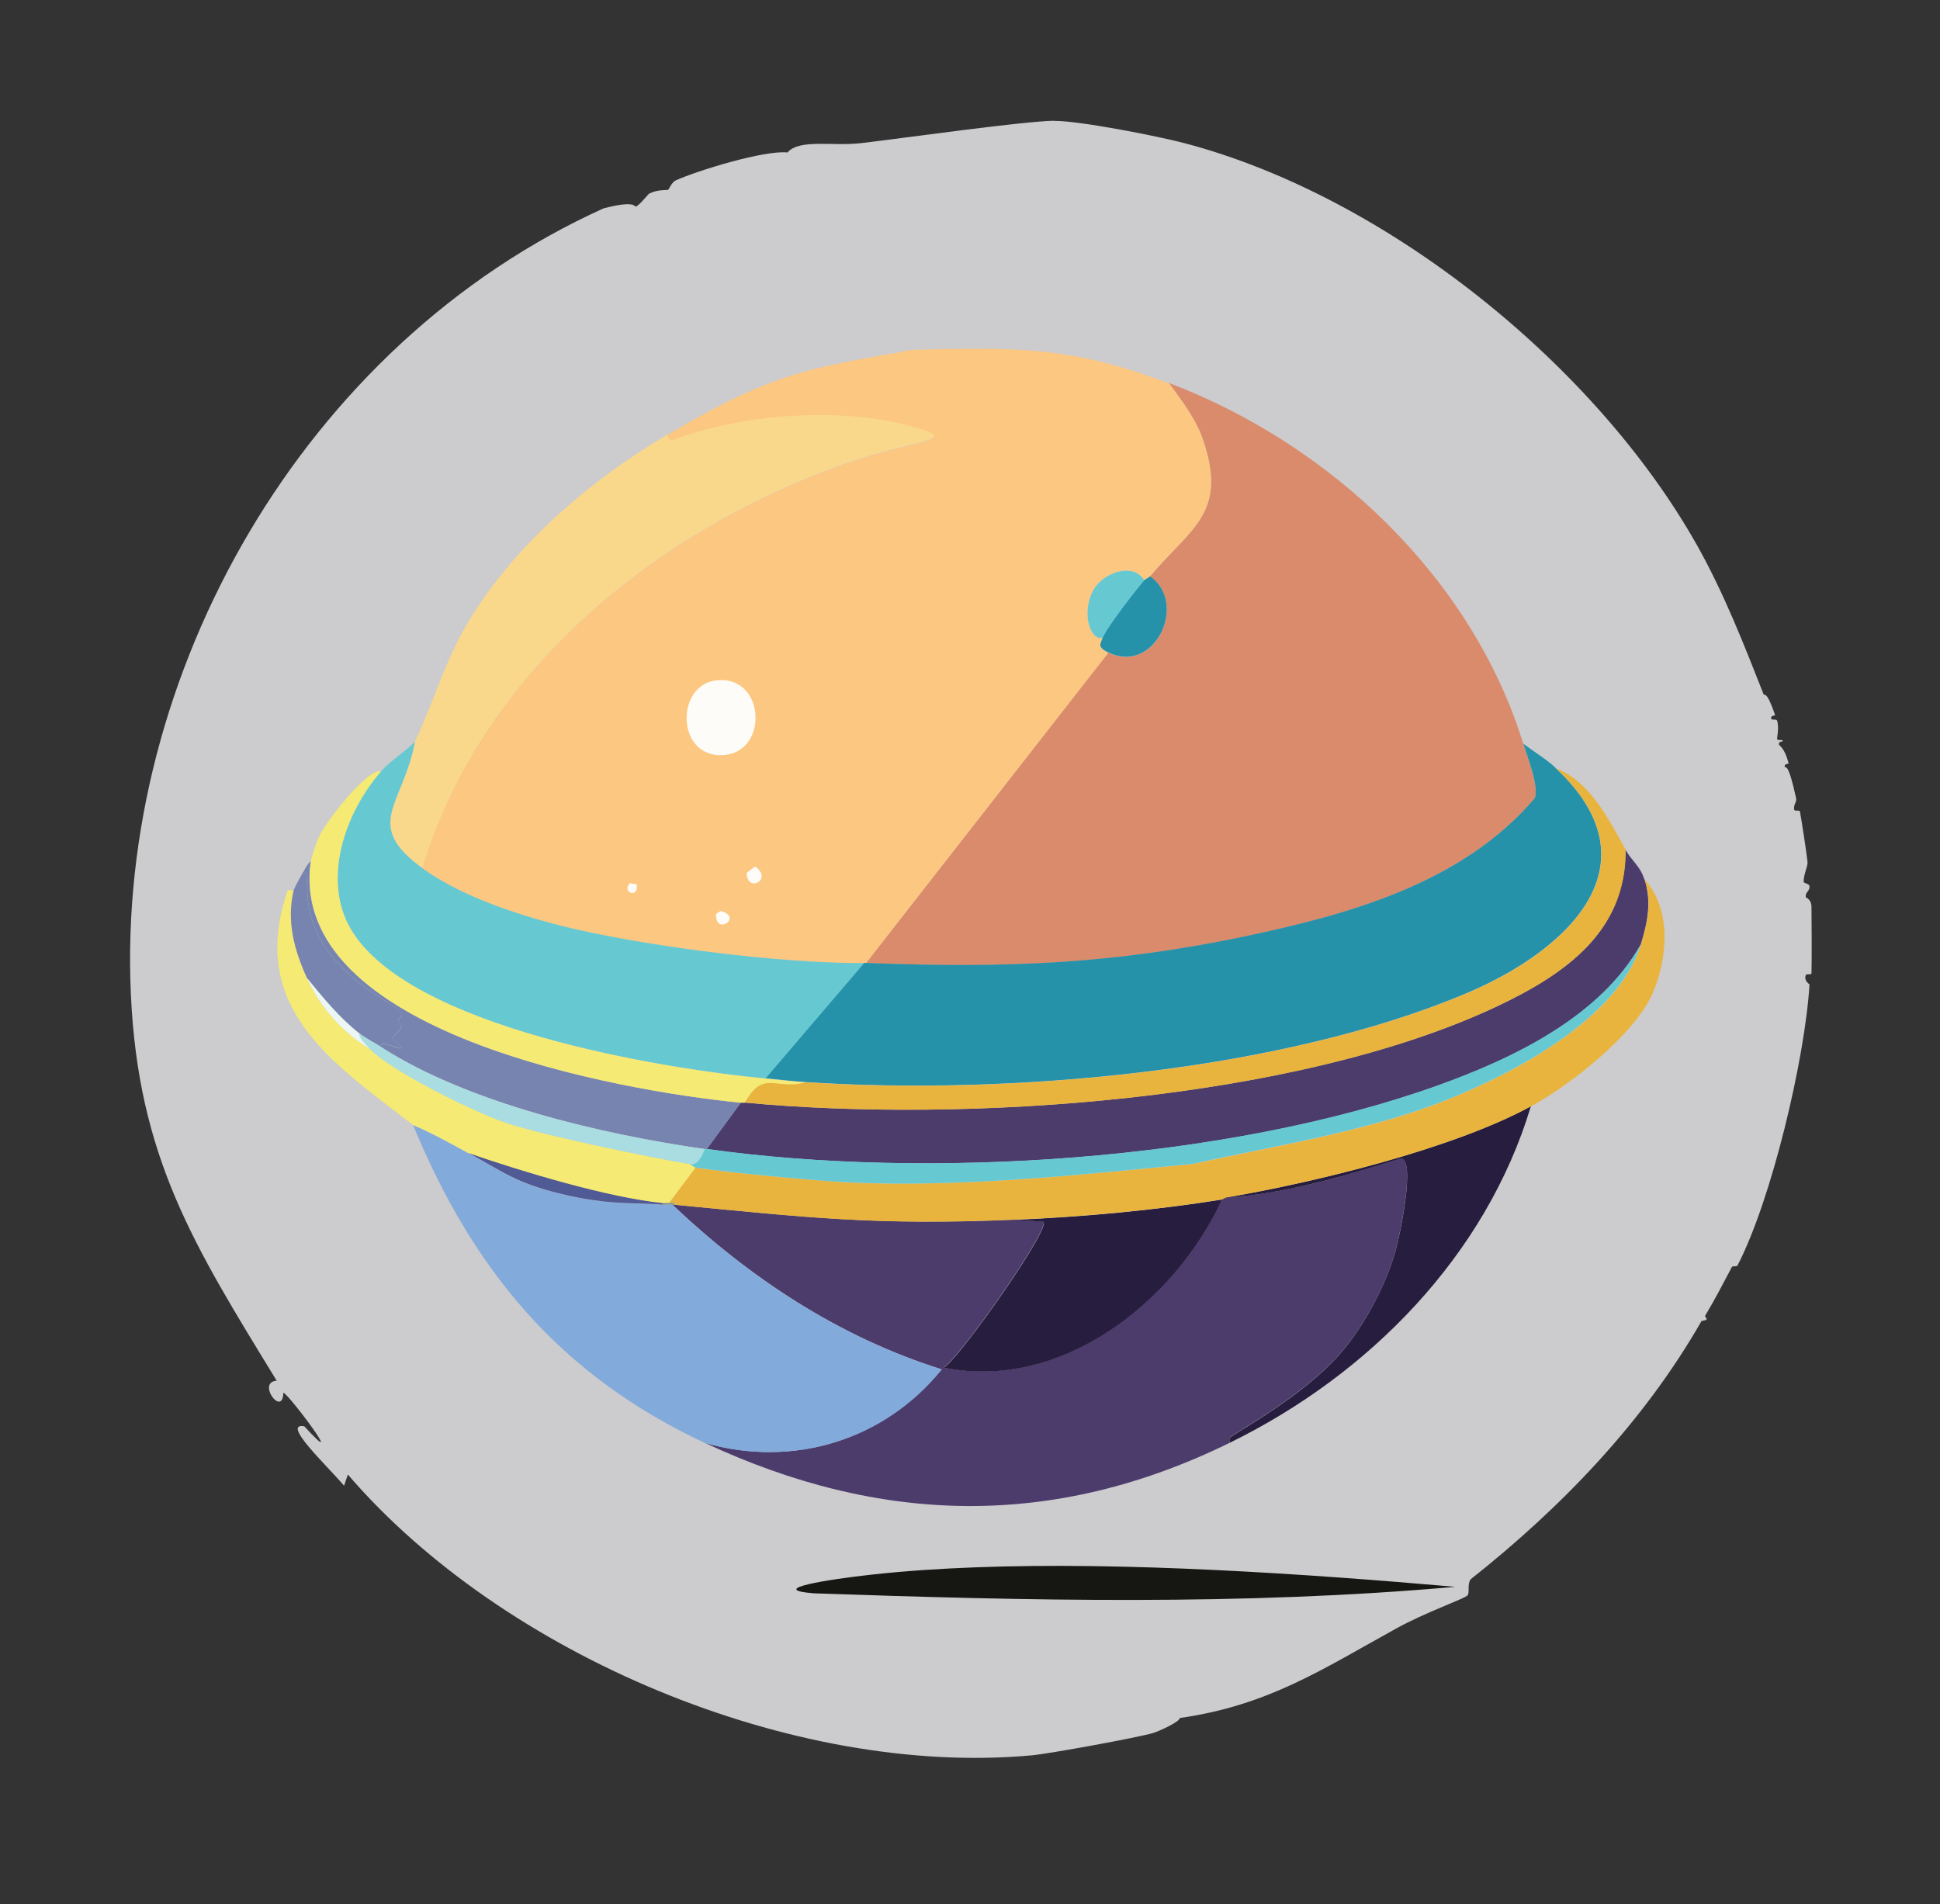 <?xml version="1.0" encoding="UTF-8"?>
<svg id="Layer_1" data-name="Layer 1" xmlns="http://www.w3.org/2000/svg" viewBox="0 0 107.63 105.65"><rect x="0" y="0" width="107.63" height="105.65" fill="#333333" stroke="none"/>
  <defs>
    <style>
      .cls-1 {
        fill: #cccbcd;
      }

      .cls-1, .cls-2, .cls-3, .cls-4, .cls-5, .cls-6, .cls-7, .cls-8, .cls-9, .cls-10, .cls-11, .cls-12, .cls-13, .cls-14, .cls-15, .cls-16, .cls-17, .cls-18 {
        stroke-width: 0px;
      }

      .cls-2 {
        fill: #505a95;
      }

      .cls-3 {
        fill: #ebf6f5;
      }

      .cls-4 {
        fill: #161712;
      }

      .cls-5 {
        fill: #4c3c6c;
      }

      .cls-6 {
        fill: #66c9d1;
      }

      .cls-7 {
        fill: #e9b43d;
      }

      .cls-8 {
        fill: #82aada;
      }

      .cls-9 {
        fill: #2592aa;
      }

      .cls-10 {
        fill: #fefcf8;
      }

      .cls-11 {
        fill: #fad88b;
      }

      .cls-12 {
        fill: #f5ea73;
      }

      .cls-13 {
        fill: #fcc781;
      }

      .cls-14 {
        fill: #819892;
      }

      .cls-15 {
        fill: #a9dde1;
      }

      .cls-16 {
        fill: #7684af;
      }

      .cls-17 {
        fill: #271d3f;
      }

      .cls-18 {
        fill: #da8b6c;
      }
    </style>
  </defs>
  <path class="cls-1" d="M58.49,6.71c1.34-.02,5.75.84,7.25,1.24,11.25,2.97,22.83,12.36,28.43,22.34,1.48,2.64,2.58,5.46,3.68,8.25.03.07.15-.27.63,1.13.02.06-.27.01-.21.21.03.1.28,0,.32.1.13.4-.01.98,0,1.03.03.1.29,0,.32.1.02.06-.26,0-.21.21.01.06.3.15.53,1.03.02.06-.26,0-.21.21.03.1.17-.39.63,1.75.04.19-.16.33-.11.62.02.1.3,0,.32.1.09.48.37,2.3.42,2.79.03.25-.24.73-.21,1.13,0,.04.31.1.32.21.02.33-.23.29-.21.62,0,.03.3.09.32.52.01.29.02,3.29,0,3.71,0,.1-.28,0-.32.1-.11.33.21.49.21.52-.25,4.12-2.1,11.93-3.99,15.58-.06.11-.26,0-.32.1-.48.91-.94,1.8-1.47,2.68-.08.13.33.23-.21.31-3.2,5.59-7.75,10.33-12.82,14.34-.19.34-.03.7-.16.88-.13.18-2.34.94-3.99,1.86-4.08,2.25-7.07,4.25-11.98,4.95.02.2-1.12.72-1.47.83-.88.26-5.76,1.15-6.73,1.24-13.26,1.22-29.35-5.57-37.95-15.58l-.21.62c-.96-1.13-3.51-3.51-2.21-3.3,2.52,2.75-.89-1.83-1.16-1.86-.03,1.39-1.5-.58-.37-.67-4.59-7.5-7.68-12.38-8.09-21.46-.8-17.76,9.6-36.07,26.23-43.59,1.77-.46,1.7-.08,1.79-.1.17-.04.69-.7.74-.72.48-.24,1-.18,1.05-.21.03-.01.2-.42.42-.52,1.16-.53,4.92-1.69,6.2-1.55.67-.77,2.5-.33,4.1-.52,2.45-.29,9-1.22,10.72-1.24Z"/>
  <g>
    <path class="cls-4" d="M54.08,86.97c8.35-.32,18.27.35,26.65,1.08-11.82,1.05-23.74.77-35.58.36-2.68-.22.8-.77,3.15-1.03,1.88-.21,3.89-.34,5.78-.41Z"/>
    <g>
      <g>
        <g>
          <path class="cls-5" d="M68.22,80.06c-9.74,4.78-19.35,4.57-29.12,0,4.91,1.41,9.95-.14,13.14-4.08-5.68-1.78-10.66-5.08-14.93-9.13.03,0,.07,0,.11,0,7.36.7,11.14,1.15,18.81.83l1.63.1c.57.2-4.77,7.77-5.52,8.1,6.55,1.33,12.85-3.69,15.45-9.34.1-.02.11-.09.21-.1,3.23-.17,6.61-1.18,9.72-2.17.84.05-.08,4.31-.26,5-.53,1.99-1.78,4.33-3.15,5.88-2.09,2.37-5.7,4.28-6.04,4.59-.09.08-.04.2-.05.31Z"/>
          <path class="cls-17" d="M84.93,61.39c-2.48,8.25-8.95,14.87-16.71,18.67,0-.11-.04-.23.05-.31.35-.31,3.95-2.22,6.04-4.59,1.37-1.55,2.62-3.9,3.15-5.88.19-.7,1.1-4.95.26-5-3.11.98-6.5,1.99-9.72,2.17,4.89-.82,12.64-2.72,16.92-5.06Z"/>
          <path class="cls-17" d="M67.8,66.55c-2.6,5.65-8.9,10.67-15.45,9.34.75-.33,6.09-7.9,5.52-8.1l-1.63-.1c3.78-.16,7.83-.53,11.56-1.13Z"/>
        </g>
        <g>
          <path class="cls-8" d="M25.96,63.97c1.94,1.07,2.65,1.67,5.1,2.27,2.8.69,4.17.47,5.73.62.17.02.35-.02.53,0,4.26,4.05,9.25,7.35,14.93,9.13-3.18,3.93-8.23,5.48-13.14,4.08-8.06-3.77-12.88-9.61-16.19-17.64,1.05.45,2.05,1,3.05,1.55Z"/>
          <path class="cls-2" d="M36.79,66.75v.1c-1.56-.15-2.93.07-5.73-.62-2.44-.6-3.15-1.2-5.1-2.27,3.04,1.04,7.72,2.46,10.83,2.79Z"/>
        </g>
      </g>
      <g>
        <path class="cls-18" d="M84.51,41.27c.22.73.9,2.43.63,3.04-4.04,4.72-10.32,6.45-16.24,7.69-7.39,1.55-13.36,1.73-20.86,1.44q6.73-8.61,13.45-17.23c2.53,1.26,4.47-2.69,2.31-4.23,2.28-2.7,4.33-3.49,2.94-7.58-.4-1.17-1.18-2.15-1.89-3.15,9,3.42,16.82,10.82,19.66,20.02Z"/>
        <g>
          <path class="cls-9" d="M61.49,36.21c-.6-.3-.47-.43-.32-.83.23-.59,1.8-2.6,2.31-3.2.03-.03.29-.18.32-.21,2.16,1.54.22,5.49-2.31,4.23Z"/>
          <path class="cls-6" d="M63.49,32.19c-.51.6-2.08,2.61-2.31,3.2-.66.2-1.22-1.34-.53-2.63.52-.97,2.19-1.6,2.84-.57Z"/>
        </g>
        <g>
          <path class="cls-11" d="M23.44,48.18c-3.34-2.43-1.1-3.47-.42-7.02.99-2.1,1.66-4.43,2.84-6.45,2.57-4.39,6.79-8,11.14-10.58l.26.31c3.62-1.45,9.06-1.87,12.82-.93,3.86.97.74.79-3.36,2.27-10.52,3.79-20.01,11.58-23.28,22.39Z"/>
          <g>
            <path class="cls-13" d="M64.85,21.25c.72,1,1.49,1.97,1.89,3.15,1.39,4.09-.67,4.88-2.94,7.58-.02.03-.29.18-.32.21-.65-1.04-2.32-.4-2.84.57-.69,1.29-.13,2.83.53,2.63-.16.39-.28.53.32.83q-6.73,8.61-13.45,17.23s-.07,0-.11,0c-4.68.03-12.4-.97-16.77-2.06-2.51-.63-5.66-1.69-7.73-3.2,3.27-10.81,12.76-18.6,23.28-22.39,4.11-1.48,7.22-1.3,3.36-2.27-3.77-.94-9.2-.52-12.82.93l-.26-.31c2.2-1.3,4.42-2.52,6.88-3.3,2.18-.7,4.56-1.02,6.73-1.44,5.78-.14,8.82-.2,14.24,1.86Z"/>
            <path class="cls-10" d="M39.68,37.76c2.75-.38,3.01,3.89.53,4.13-2.68.26-2.77-3.81-.53-4.13Z"/>
            <path class="cls-10" d="M41.89,48.08c1.02.71-.42,1.51-.47.36l.47-.36Z"/>
            <path class="cls-10" d="M39.99,50.55c1.27.36-.34,1.4-.26.15l.26-.15Z"/>
            <path class="cls-10" d="M34.95,49.01l.37.05c.16.83-.88.46-.37-.05Z"/>
          </g>
        </g>
        <g>
          <path class="cls-9" d="M86.3,42.61c5.79,5.41.58,10.16-4.89,12.48-10.37,4.4-25.56,5.69-36.74,4.95-.74-.05-1.47-.14-2.21-.21l5.47-6.4s.07,0,.11,0c7.5.29,13.47.1,20.86-1.44,5.92-1.24,12.2-2.96,16.24-7.69.27-.61-.41-2.32-.63-3.04.58.45,1.26.85,1.79,1.34Z"/>
          <path class="cls-6" d="M23.44,48.18c2.06,1.51,5.22,2.57,7.73,3.2,4.36,1.09,12.08,2.09,16.77,2.06l-5.47,6.4c-5.87-.55-19.85-2.85-23.02-8.31-1.6-2.75-.29-6.47,1.68-8.72.52-.59,1.33-1.09,1.89-1.65-.67,3.55-2.92,4.58.42,7.02Z"/>
          <path class="cls-5" d="M91.24,48.8c.4,1.28.16,2.38-.21,3.61-2.25,4.01-7.06,6.33-11.3,7.84-11.7,4.19-28.27,5.23-40.52,3.51l1.89-2.58c.07,0,.14,0,.21,0,12.2,1.15,30.59-.07,41.78-5.36,3.77-1.79,7.13-4.15,7.09-8.67.35.63.81.89,1.05,1.65Z"/>
          <path class="cls-7" d="M84.93,61.39c-4.28,2.34-12.04,4.24-16.92,5.06-.1.02-.11.09-.21.1-3.73.61-7.78.97-11.56,1.13-7.67.33-11.46-.12-18.81-.83,0-.15-.15-.1-.32-.1l1.47-1.96c1.58.26,6.91.75,8.57.83,6.36.27,12.7-.42,19.03-1.03,4.54-1,9.58-1.78,13.98-3.51,3.83-1.51,9.63-4.56,10.88-8.67.37-1.23.61-2.33.21-3.61,1.5,1.69,1.28,4.4.42,6.35-1.01,2.27-4.54,5.05-6.73,6.24Z"/>
          <path class="cls-7" d="M90.19,47.15c.04,4.52-3.32,6.88-7.09,8.67-11.19,5.3-29.58,6.51-41.78,5.36,1.05-1.87,1.71-.69,3.36-1.13,11.18.74,26.37-.55,36.74-4.95,5.47-2.32,10.68-7.07,4.89-12.48,1.93.76,2.93,2.84,3.89,4.54Z"/>
          <path class="cls-12" d="M16.29,49.42c-.4,1.7.03,3.3.74,4.85.73,1.61,1.92,2.98,3.47,3.92,1.27,1.28,5.84,3.53,7.62,4.13,2.04.68,7.83,1.88,10.14,2.27.02,0,.3.2.32.21l-1.47,1.96c-.1,0-.21.01-.32,0-3.1-.32-7.79-1.74-10.83-2.79-1-.55-2-1.1-3.05-1.55-4.61-3.54-9.17-6.55-6.94-13.05l.32.05Z"/>
          <path class="cls-16" d="M41.1,61.18l-1.89,2.58s-.07,0-.11,0c-5.7-.82-13.13-2.55-17.97-5.67-.06-.46,1.06.24,1.16.05-1-.81-.17-.53,0-1.24,0-.03-.2-.11-.21-.31,0-.04.29-.16.21-.41-.11-.36-4.14-1.96-5.05-5.36-.37-1.41-.03-2.46-.42-2.42.12-.22.23-.45.42-.62-1.36,9.5,17.09,12.74,23.86,13.41Z"/>
          <path class="cls-12" d="M21.13,42.82c-1.98,2.25-3.28,5.97-1.68,8.72,3.17,5.45,17.15,7.75,23.02,8.31.74.07,1.47.16,2.21.21-1.66.45-2.32-.74-3.36,1.13-.07,0-.14,0-.21,0-6.77-.67-25.22-3.91-23.86-13.41.04-.28.3-.99.42-1.29.36-.88,2.87-4.03,3.47-3.66Z"/>
          <path class="cls-16" d="M21.13,58.09c-.35-.23-.83-.47-1.16-.72-1.12-.87-2.05-2-2.94-3.1-.7-1.55-1.14-3.14-.74-4.85.03-.14.39-.79.53-1.03.39-.04.05,1.01.42,2.42.9,3.41,4.93,5.01,5.05,5.36.08.25-.21.37-.21.41,0,.2.22.28.21.31-.17.71-1,.43,0,1.24-.1.19-1.22-.51-1.16-.05Z"/>
          <path class="cls-14" d="M37.1,66.75c.16,0,.32-.05.32.1-.03,0-.07,0-.11,0-.17-.02-.35.02-.53,0v-.1c.1.01.21,0,.32,0Z"/>
          <path class="cls-6" d="M38.58,64.79s-.3-.2-.32-.21c.44.12.69-.46.84-.83.03,0,.07,0,.11,0,12.25,1.73,28.82.68,40.52-3.51,4.24-1.52,9.05-3.83,11.3-7.84-1.25,4.11-7.05,7.16-10.88,8.67-4.4,1.73-9.44,2.5-13.98,3.51-6.32.61-12.66,1.31-19.03,1.03-1.66-.07-6.98-.57-8.57-.83Z"/>
          <path class="cls-15" d="M21.13,58.09c4.84,3.13,12.27,4.86,17.97,5.67-.15.37-.4.94-.84.83-2.32-.39-8.1-1.59-10.14-2.27-1.78-.59-6.35-2.84-7.62-4.13-.18-.18-.7-.74-.53-.83.32.25.81.5,1.16.72Z"/>
          <path class="cls-3" d="M19.97,57.36c-.18.09.35.64.53.83-1.55-.94-2.74-2.31-3.47-3.92.89,1.09,1.82,2.23,2.94,3.1Z"/>
        </g>
      </g>
    </g>
  </g>
</svg>